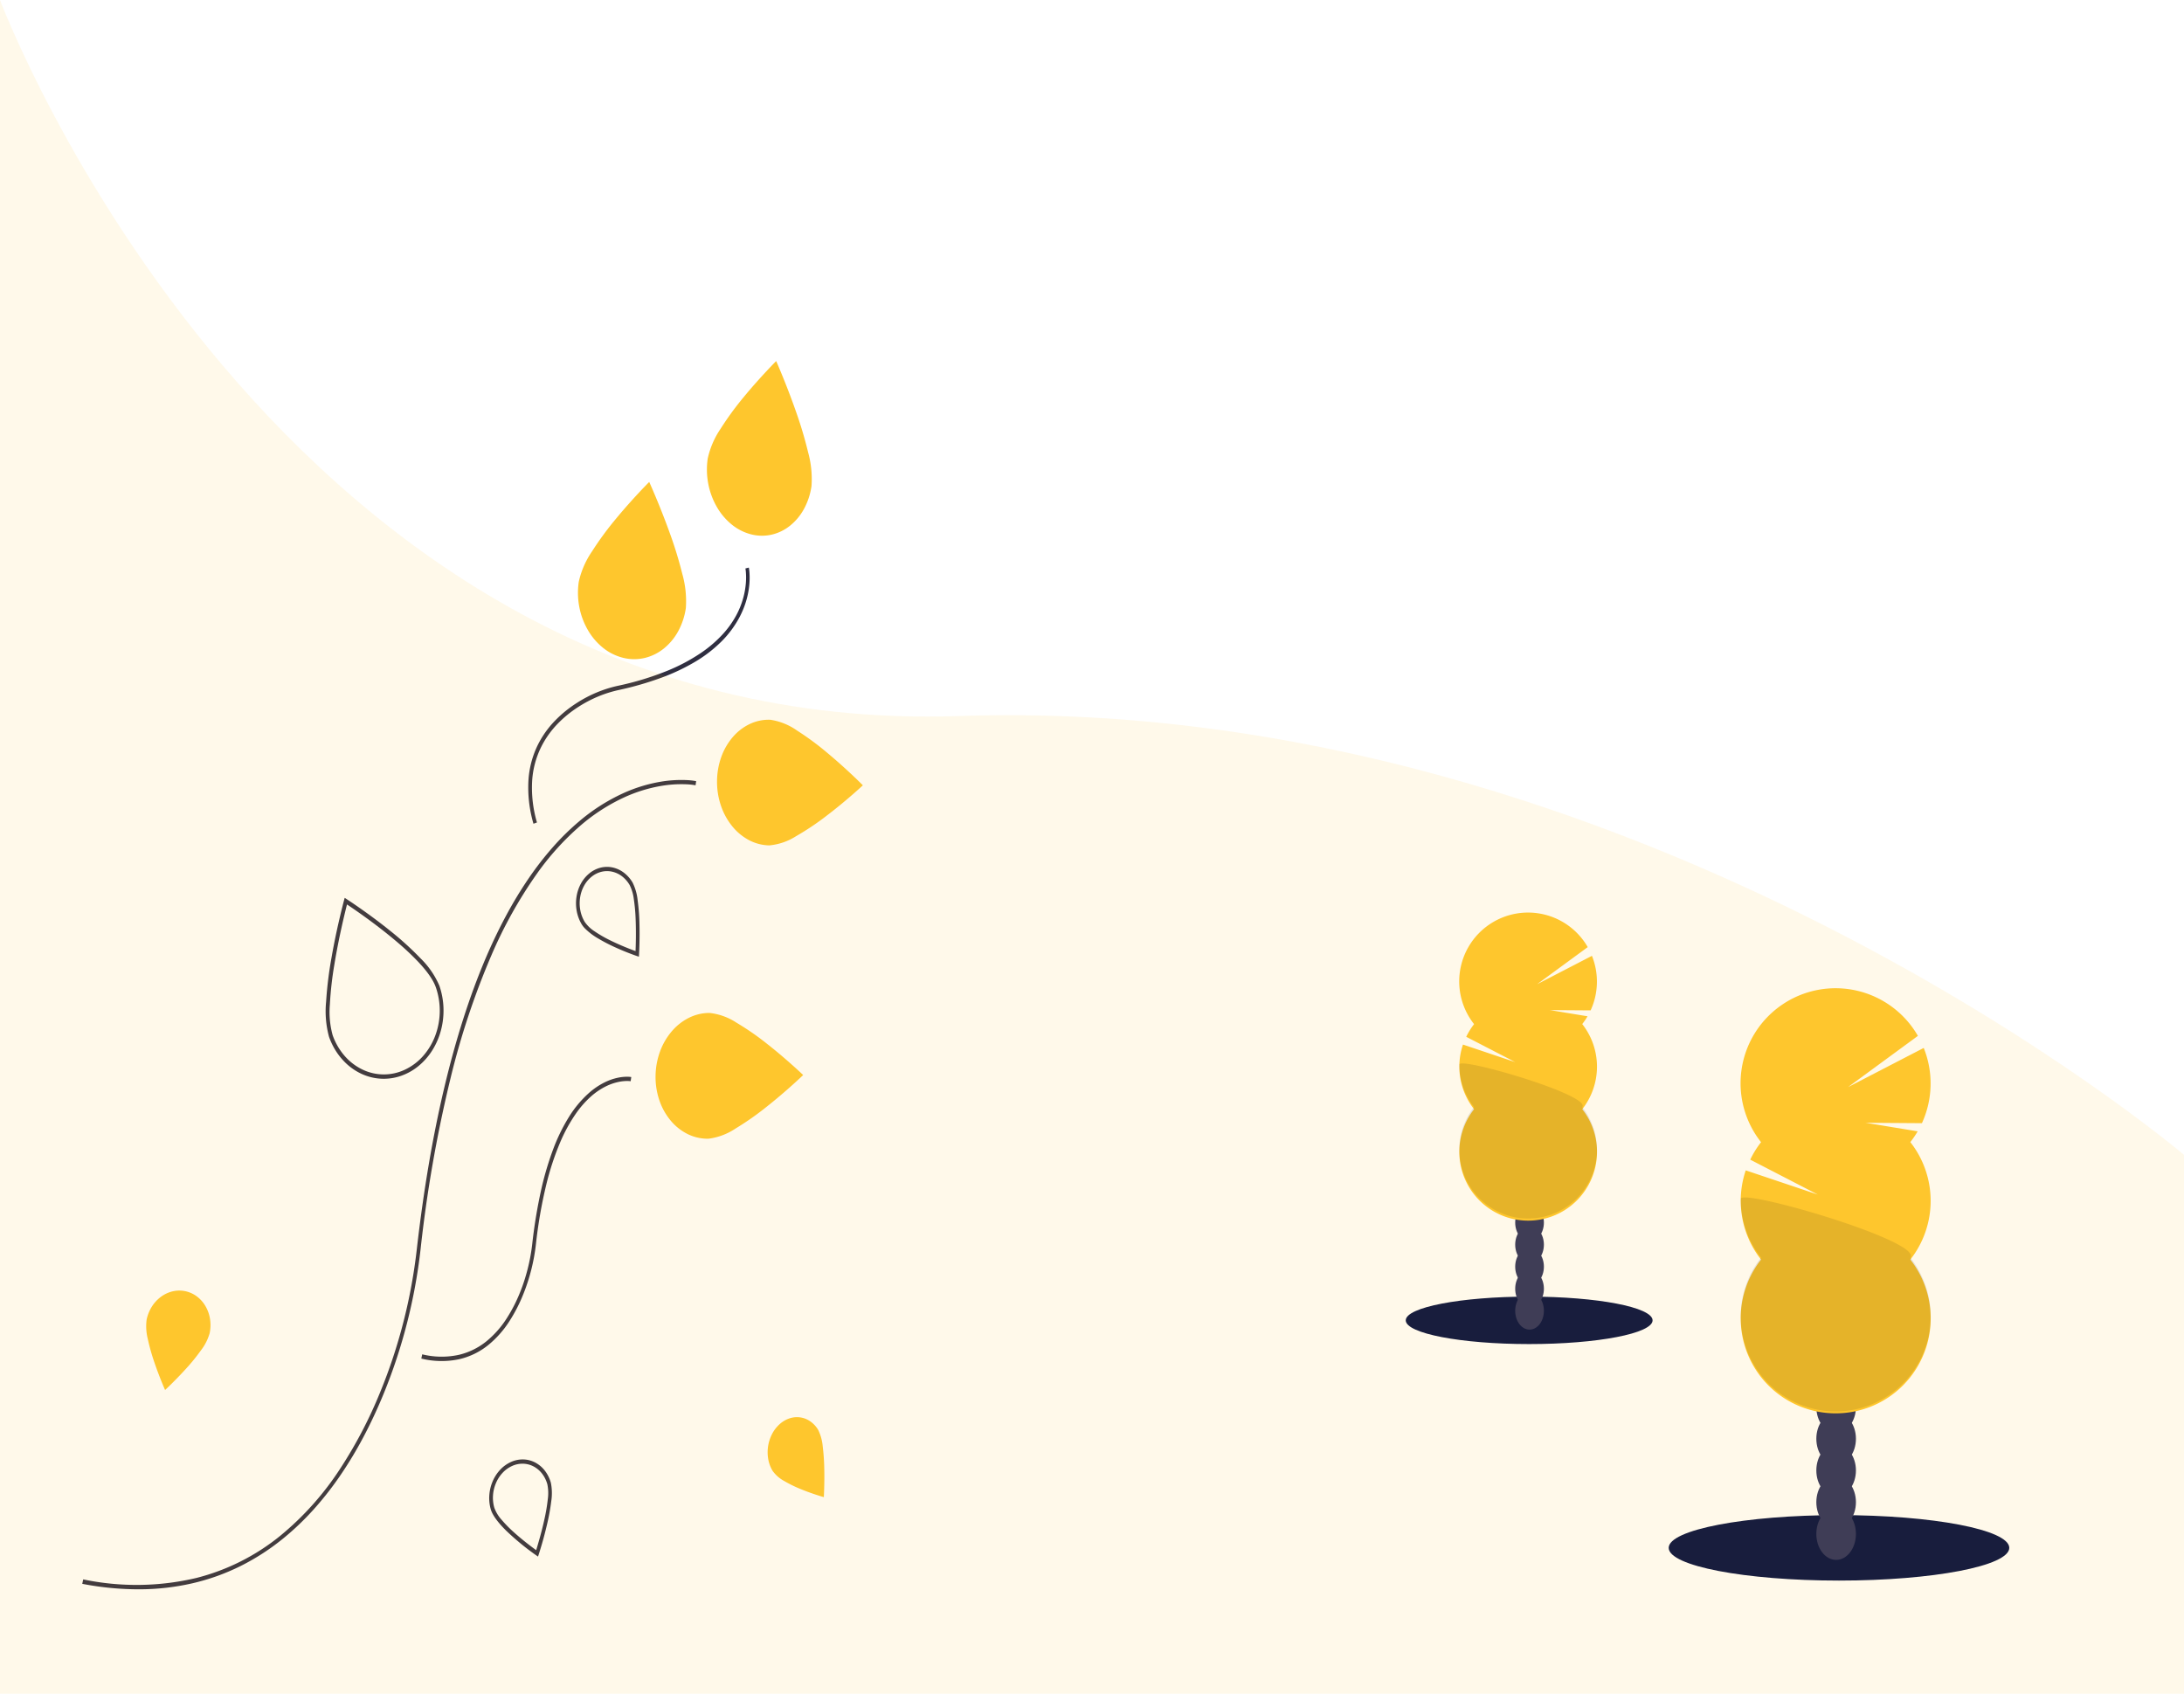 <svg xmlns="http://www.w3.org/2000/svg" width="375" height="290.814" viewBox="0 0 375 290.814">
  <g id="Group_1077" data-name="Group 1077" transform="translate(0 -521.185)">
    <g id="Group_1027" data-name="Group 1027" transform="translate(2.314 582.862)">
      <path id="Path_3088" data-name="Path 3088" d="M10.634,4.52A4.741,4.741,0,0,0,9.275,3.051a4,4,0,0,0-3.524-.526A4.781,4.781,0,0,0,4.01,3.538,5.932,5.932,0,0,0,2.695,5.261a6.852,6.852,0,0,0-.639,4.271,5.874,5.874,0,0,0,.755,2.025,5.941,5.941,0,0,0,2.017,1.751,21.891,21.891,0,0,0,2.956,1.433c1,.408,1.959.738,2.663.966s1.156.354,1.156.354.033-.567.058-1.456.044-2.1.016-3.387a35.9,35.9,0,0,0-.263-3.851A8.054,8.054,0,0,0,10.634,4.52Z" transform="translate(127.538 179.311)" fill="#fec62d"/>
      <path id="Path_3103" data-name="Path 3103" d="M11.81,147.033a51.356,51.356,0,0,0,9.85.94,41.153,41.153,0,0,0,9.058-1.031,37.448,37.448,0,0,0,8.267-2.96,39.628,39.628,0,0,0,7.473-4.856,46.626,46.626,0,0,0,5.014-4.789A55.473,55.473,0,0,0,56,128.593a67.887,67.887,0,0,0,4.042-6.678q1.9-3.566,3.547-7.59,1.212-2.966,2.215-6.011t1.794-6.148q.791-3.1,1.369-6.261t.938-6.351a228.927,228.927,0,0,1,5.154-29.38,132.687,132.687,0,0,1,6.983-21.007,76.624,76.624,0,0,1,7.781-13.983A46.1,46.1,0,0,1,97.409,16.8a32.061,32.061,0,0,1,7.487-4.811,25.5,25.5,0,0,1,6.263-1.943,20.5,20.5,0,0,1,4.313-.29,11,11,0,0,1,1.645.174l.1-.713a11.318,11.318,0,0,0-1.685-.183,21.016,21.016,0,0,0-4.417.284,26.015,26.015,0,0,0-6.409,1.968,32.57,32.57,0,0,0-7.654,4.9,43.175,43.175,0,0,0-4.477,4.409,54.863,54.863,0,0,0-4.171,5.394,70.512,70.512,0,0,0-3.844,6.361q-1.838,3.422-3.5,7.309Q79,44.5,77.225,50.055t-3.26,11.808q-1.482,6.25-2.659,13.162T69.264,89.481q-.357,3.167-.93,6.3t-1.357,6.207q-.785,3.078-1.779,6.094T63,114.036a76.8,76.8,0,0,1-6.886,13.2,50.387,50.387,0,0,1-10.282,11.528,37.409,37.409,0,0,1-14.422,7.259,44.677,44.677,0,0,1-19.439.248Z" transform="translate(0 63.224)" fill="#2f2e41"/>
      <path id="Path_3104" data-name="Path 3104" d="M4.042,51.542a14.548,14.548,0,0,0,6.566.094,12.333,12.333,0,0,0,4.95-2.436,17.23,17.23,0,0,0,3.57-4.015,27.037,27.037,0,0,0,2.409-4.661q.418-1.032.764-2.094t.621-2.146q.274-1.084.475-2.189t.326-2.222a80.522,80.522,0,0,1,1.767-10.156,46.949,46.949,0,0,1,2.393-7.3,27.407,27.407,0,0,1,2.677-4.9A16.664,16.664,0,0,1,33.183,6.53,11.66,11.66,0,0,1,35.76,4.788a9.14,9.14,0,0,1,2.162-.748,7.191,7.191,0,0,1,1.493-.156,3.785,3.785,0,0,1,.57.039l.106-.718a4.179,4.179,0,0,0-.66-.052,7.557,7.557,0,0,0-1.6.161,9.585,9.585,0,0,0-2.29.791,12.379,12.379,0,0,0-2.727,1.844,18.634,18.634,0,0,0-3.409,4.08,31.18,31.18,0,0,0-2.767,5.686,53.15,53.15,0,0,0-2.108,7.267A86.955,86.955,0,0,0,23.095,31.8q-.122,1.09-.318,2.166T22.314,36.1q-.267,1.057-.6,2.092t-.745,2.041a26.021,26.021,0,0,1-2.313,4.477,16.561,16.561,0,0,1-3.424,3.856A11.82,11.82,0,0,1,10.482,50.9a13.9,13.9,0,0,1-6.288-.089Z" transform="translate(65.986 120.041)" fill="#2f2e41"/>
      <path id="Path_3105" data-name="Path 3105" d="M5.691,51.194l.6-.221a21.118,21.118,0,0,1-.826-7.156,15.367,15.367,0,0,1,1.445-5.591,15.9,15.9,0,0,1,2.912-4.172A19.992,19.992,0,0,1,13.4,31.134q.815-.525,1.661-.97t1.717-.809q.871-.364,1.765-.645t1.8-.478a54.346,54.346,0,0,0,7.287-2.1A34.736,34.736,0,0,0,33.5,23.358a23.1,23.1,0,0,0,4.464-3.449,17.523,17.523,0,0,0,3.071-4.114,15.265,15.265,0,0,0,1.285-3.236,14.259,14.259,0,0,0,.456-2.7,12.322,12.322,0,0,0-.006-1.874,6.927,6.927,0,0,0-.1-.77l-.586.149a6.378,6.378,0,0,1,.081.67,11.851,11.851,0,0,1,0,1.759,13.665,13.665,0,0,1-.435,2.555,14.342,14.342,0,0,1-1.219,3.062,16.122,16.122,0,0,1-2.239,3.155,21.239,21.239,0,0,1-3.824,3.3,31.378,31.378,0,0,1-5.858,3.1,50.484,50.484,0,0,1-8.37,2.538q-.935.2-1.852.49t-1.812.661q-.895.373-1.763.83t-1.705,1a20.775,20.775,0,0,0-3.723,3.042,16.554,16.554,0,0,0-3.034,4.353,16.042,16.042,0,0,0-1.5,5.838A22.1,22.1,0,0,0,5.691,51.194Z" transform="translate(83.593 28.56)" fill="#2f2e41"/>
      <path id="Path_3106" data-name="Path 3106" d="M4.22,17.466a12.971,12.971,0,0,0,.111,4.407A12.576,12.576,0,0,0,5.818,25.8a10.862,10.862,0,0,0,2.607,3.024,8.9,8.9,0,0,0,3.469,1.7,7.887,7.887,0,0,0,3.7,0,8.327,8.327,0,0,0,3.241-1.616,9.883,9.883,0,0,0,2.449-2.946,11.8,11.8,0,0,0,1.323-4,17.126,17.126,0,0,0-.612-5.864,69.1,69.1,0,0,0-2.2-7.15c-.84-2.337-1.709-4.493-2.369-6.065S16.319.317,16.319.317s-.7.692-1.755,1.824-2.486,2.711-3.942,4.477a54.521,54.521,0,0,0-4.127,5.623A14.953,14.953,0,0,0,4.22,17.466Z" transform="translate(92.842 20.754)" fill="#fec62d"/>
      <path id="Path_3107" data-name="Path 3107" d="M4.094,17.057a13.034,13.034,0,0,0,.1,4.35,12.718,12.718,0,0,0,1.437,3.9,10.892,10.892,0,0,0,2.524,3.023,8.716,8.716,0,0,0,3.361,1.729,7.522,7.522,0,0,0,3.586.053,7.888,7.888,0,0,0,3.146-1.546,9.516,9.516,0,0,0,2.379-2.87,11.637,11.637,0,0,0,1.289-3.929,17.251,17.251,0,0,0-.586-5.8,69.878,69.878,0,0,0-2.12-7.089c-.812-2.319-1.652-4.459-2.289-6.02S15.849.317,15.849.317s-.676.672-1.7,1.774S11.73,4.728,10.316,6.449a52.693,52.693,0,0,0-4.01,5.487A14.669,14.669,0,0,0,4.094,17.057Z" transform="translate(115.109)" fill="#fec62d"/>
      <path id="Path_3108" data-name="Path 3108" d="M12.362,29.878A10.029,10.029,0,0,0,15.294,32a9.134,9.134,0,0,0,3.293.861,9.035,9.035,0,0,0,3.358-.412,9.759,9.759,0,0,0,3.132-1.695,11.1,11.1,0,0,0,2.459-2.779,12.473,12.473,0,0,0,1.482-3.445,13.214,13.214,0,0,0,.426-3.8,12.978,12.978,0,0,0-.712-3.841A14.588,14.588,0,0,0,25.5,12.2,52.822,52.822,0,0,0,20.28,7.464c-1.828-1.473-3.614-2.778-4.981-3.74s-2.316-1.58-2.459-1.673l-.361-.234-.12.45C12.311,2.446,12,3.63,11.586,5.4s-.921,4.123-1.36,6.639a66.287,66.287,0,0,0-.936,7.611,16.749,16.749,0,0,0,.5,6.027h0a12.273,12.273,0,0,0,.484,1.171,11.845,11.845,0,0,0,.594,1.1,11.378,11.378,0,0,0,.7,1.014,10.9,10.9,0,0,0,.8.92ZM25.039,12.731c.368.389.716.777,1.038,1.161s.618.763.883,1.137a11.424,11.424,0,0,1,.695,1.1,6.907,6.907,0,0,1,.474,1.043,12.266,12.266,0,0,1-.089,8.278A11.2,11.2,0,0,1,26.005,28.9a9.625,9.625,0,0,1-3.146,2.4,8.438,8.438,0,0,1-7.3.007A9.489,9.489,0,0,1,12.511,29a10.97,10.97,0,0,1-2.1-3.608,14.994,14.994,0,0,1-.476-5.264,59.89,59.89,0,0,1,.768-6.831c.377-2.315.833-4.556,1.238-6.391s.76-3.263.937-3.955c.4.268,1.113.748,2.016,1.384s2,1.427,3.165,2.317,2.409,1.878,3.612,2.911a45.582,45.582,0,0,1,3.37,3.171Z" transform="translate(44.39 90.661)" fill="#2f2e41"/>
      <path id="Path_3109" data-name="Path 3109" d="M12.926,6.126a7.594,7.594,0,0,0-3.518.721,8.833,8.833,0,0,0-2.9,2.22,10.833,10.833,0,0,0-1.978,3.384,12.494,12.494,0,0,0-.752,4.2A12.737,12.737,0,0,0,4.456,20.9a11.388,11.388,0,0,0,1.917,3.491,9.348,9.348,0,0,0,2.857,2.381,7.792,7.792,0,0,0,3.5.921,10.232,10.232,0,0,0,4.62-1.581,45.764,45.764,0,0,0,5.306-3.56c1.7-1.294,3.24-2.588,4.356-3.558s1.806-1.615,1.806-1.615-.678-.686-1.773-1.719-2.613-2.418-4.285-3.81a48.369,48.369,0,0,0-5.24-3.87A10.621,10.621,0,0,0,12.926,6.126Z" transform="translate(117.026 55.777)" fill="#fec62d"/>
      <path id="Path_3110" data-name="Path 3110" d="M13.077,6.162a7.937,7.937,0,0,0-3.561.854A9.41,9.41,0,0,0,6.582,9.347a11.342,11.342,0,0,0-2,3.462,12.625,12.625,0,0,0-.758,4.237,12.41,12.41,0,0,0,.691,4.222,10.852,10.852,0,0,0,1.944,3.423,8.956,8.956,0,0,0,2.894,2.277,7.763,7.763,0,0,0,3.543.791A10.787,10.787,0,0,0,17.57,26a48.777,48.777,0,0,0,5.368-3.763c1.718-1.359,3.277-2.713,4.406-3.726s1.827-1.685,1.827-1.685-.687-.661-1.8-1.654-2.646-2.323-4.34-3.654a46.479,46.479,0,0,0-5.306-3.678A10.451,10.451,0,0,0,13.077,6.162Z" transform="translate(106.424 106.076)" fill="#fec62d"/>
      <path id="Path_3111" data-name="Path 3111" d="M3.66,13.1a10.867,10.867,0,0,0,2.335,1.79A29.106,29.106,0,0,0,8.9,16.4c.957.436,1.85.8,2.522,1.056s1.122.414,1.2.439l.37.127.026-.453c.005-.1.041-.74.065-1.694s.038-2.217,0-3.554a35.848,35.848,0,0,0-.308-4A8.846,8.846,0,0,0,11.913,5.3h0a5.838,5.838,0,0,0-1.525-1.723,4.925,4.925,0,0,0-1.9-.877,4.571,4.571,0,0,0-2.047.024,4.933,4.933,0,0,0-1.95.981A5.908,5.908,0,0,0,3.016,5.5a6.939,6.939,0,0,0-.741,2.246,7.343,7.343,0,0,0,.034,2.41,6.855,6.855,0,0,0,.852,2.289q.055.089.114.175t.121.168q.062.082.129.16t.136.152Zm8.759,3.959c-.386-.141-1.041-.387-1.828-.711s-1.707-.729-2.621-1.184a20.944,20.944,0,0,1-2.585-1.5,5.958,5.958,0,0,1-1.71-1.642A6.054,6.054,0,0,1,2.924,10a6.484,6.484,0,0,1-.03-2.127,6.128,6.128,0,0,1,.654-1.982,5.218,5.218,0,0,1,1.3-1.586,4.357,4.357,0,0,1,1.721-.867,4.037,4.037,0,0,1,1.807-.022,4.349,4.349,0,0,1,1.682.773A5.154,5.154,0,0,1,11.4,5.713a7.391,7.391,0,0,1,.72,2.437,30.263,30.263,0,0,1,.306,3.35c.05,1.161.057,2.312.047,3.292s-.039,1.789-.059,2.264Z" transform="translate(94.397 84.564)" fill="#2f2e41"/>
      <path id="Path_3112" data-name="Path 3112" d="M15.434,9.857A6.814,6.814,0,0,0,15.5,7.419a6.342,6.342,0,0,0-.755-2.168A5.62,5.62,0,0,0,13.3,3.583a5.053,5.053,0,0,0-2-.936,5,5,0,0,0-2.205.013A5.487,5.487,0,0,0,7.1,3.58,6.206,6.206,0,0,0,5.532,5.255a6.758,6.758,0,0,0-.919,2.271,8.869,8.869,0,0,0,.2,3.306,34.649,34.649,0,0,0,1.124,4c.44,1.3.9,2.492,1.252,3.36s.592,1.411.592,1.411.437-.4,1.1-1.058,1.559-1.562,2.472-2.572a34.174,34.174,0,0,0,2.594-3.189A8.771,8.771,0,0,0,15.434,9.857Z" transform="translate(18.249 157.376)" fill="#fec62d"/>
      <path id="Path_3113" data-name="Path 3113" d="M5.13,14.762q.612.587,1.242,1.146T7.648,17q.646.531,1.308,1.033t1.34.975l.328.226.141-.435c.03-.093.229-.71.5-1.632s.6-2.148.908-3.459a36.024,36.024,0,0,0,.721-3.969,8.987,8.987,0,0,0-.064-3.169h0a6.042,6.042,0,0,0-1.04-2.092A5.092,5.092,0,0,0,10.163,3.1a4.633,4.633,0,0,0-1.99-.542,4.872,4.872,0,0,0-2.141.412A5.767,5.767,0,0,0,4.145,4.306,6.821,6.821,0,0,0,2.85,6.279a7.344,7.344,0,0,0-.585,2.349A7,7,0,0,0,2.5,11.087a4.311,4.311,0,0,0,.37.875,8.065,8.065,0,0,0,.6.922c.231.312.49.627.77.942S4.819,14.454,5.13,14.762Zm5.185,3.377c-.339-.244-.913-.665-1.594-1.2s-1.472-1.182-2.243-1.878A21.739,21.739,0,0,1,4.35,12.891a6.182,6.182,0,0,1-1.239-2.07A6.18,6.18,0,0,1,2.9,8.65a6.486,6.486,0,0,1,.517-2.073A6.024,6.024,0,0,1,4.559,4.835,5.094,5.094,0,0,1,6.225,3.656a4.3,4.3,0,0,1,1.891-.365,4.091,4.091,0,0,1,1.758.477,4.5,4.5,0,0,1,1.434,1.214,5.335,5.335,0,0,1,.919,1.848h0A7.513,7.513,0,0,1,12.3,9.394a30.441,30.441,0,0,1-.558,3.34c-.248,1.143-.535,2.265-.8,3.216s-.495,1.731-.636,2.189Z" transform="translate(79.443 186.343)" fill="#2f2e41"/>
    </g>
    <path id="Path_3114" data-name="Path 3114" d="M-2252,4193.186s47.565,126.9,164.6,122.936,210.4,75.348,210.4,75.348V4484h-375Z" transform="translate(2252 -3672)" fill="#fec62d" opacity="0.1"/>
    <ellipse id="Ellipse_1138" data-name="Ellipse 1138" cx="21.191" cy="4.073" rx="21.191" ry="4.073" transform="translate(241.372 743.808)" fill="#181d3d"/>
    <ellipse id="Ellipse_1146" data-name="Ellipse 1146" cx="29.24" cy="5.62" rx="29.24" ry="5.62" transform="translate(286.52 781.321)" fill="#181d3d"/>
    <ellipse id="Ellipse_1139" data-name="Ellipse 1139" cx="2.464" cy="3.232" rx="2.464" ry="3.232" transform="translate(260.165 743.008)" fill="#3f3d56"/>
    <ellipse id="Ellipse_1147" data-name="Ellipse 1147" cx="3.4" cy="4.46" rx="3.4" ry="4.46" transform="translate(311.87 780.09)" fill="#3f3d56"/>
    <ellipse id="Ellipse_1140" data-name="Ellipse 1140" cx="2.464" cy="3.232" rx="2.464" ry="3.232" transform="translate(260.165 739.221)" fill="#3f3d56"/>
    <ellipse id="Ellipse_1148" data-name="Ellipse 1148" cx="3.4" cy="4.46" rx="3.4" ry="4.46" transform="translate(311.87 774.64)" fill="#3f3d56"/>
    <ellipse id="Ellipse_1141" data-name="Ellipse 1141" cx="2.464" cy="3.232" rx="2.464" ry="3.232" transform="translate(260.165 735.434)" fill="#3f3d56"/>
    <ellipse id="Ellipse_1149" data-name="Ellipse 1149" cx="3.4" cy="4.46" rx="3.4" ry="4.46" transform="translate(311.87 769.191)" fill="#3f3d56"/>
    <ellipse id="Ellipse_1142" data-name="Ellipse 1142" cx="2.464" cy="3.232" rx="2.464" ry="3.232" transform="translate(260.165 731.654)" fill="#3f3d56"/>
    <ellipse id="Ellipse_1150" data-name="Ellipse 1150" cx="3.4" cy="4.46" rx="3.4" ry="4.46" transform="translate(311.87 763.75)" fill="#3f3d56"/>
    <ellipse id="Ellipse_1143" data-name="Ellipse 1143" cx="2.464" cy="3.232" rx="2.464" ry="3.232" transform="translate(260.165 727.866)" fill="#3f3d56"/>
    <ellipse id="Ellipse_1151" data-name="Ellipse 1151" cx="3.4" cy="4.46" rx="3.4" ry="4.46" transform="translate(311.87 758.3)" fill="#3f3d56"/>
    <ellipse id="Ellipse_1144" data-name="Ellipse 1144" cx="2.464" cy="3.232" rx="2.464" ry="3.232" transform="translate(260.165 724.079)" fill="#3f3d56"/>
    <ellipse id="Ellipse_1152" data-name="Ellipse 1152" cx="3.4" cy="4.46" rx="3.4" ry="4.46" transform="translate(311.87 752.85)" fill="#3f3d56"/>
    <ellipse id="Ellipse_1145" data-name="Ellipse 1145" cx="2.464" cy="3.232" rx="2.464" ry="3.232" transform="translate(260.165 720.299)" fill="#3f3d56"/>
    <ellipse id="Ellipse_1153" data-name="Ellipse 1153" cx="3.4" cy="4.46" rx="3.4" ry="4.46" transform="translate(311.87 749.721)" fill="#3f3d56"/>
    <path id="Path_3083" data-name="Path 3083" d="M393.978,716.614a11.345,11.345,0,0,0,.92-1.348L388.42,714.2l7.008.051a11.849,11.849,0,0,0,.225-9.363l-9.421,4.877,8.7-6.377a11.82,11.82,0,1,0-19.516,13.226,11.851,11.851,0,0,0-1.348,2.174l8.414,4.348-8.972-3.015a11.835,11.835,0,0,0,1.906,11.1,11.82,11.82,0,1,0,18.574,0,11.827,11.827,0,0,0,0-14.617Z" transform="translate(-122.312 -19.591)" fill="#fec62d"/>
    <path id="Path_3085" data-name="Path 3085" d="M402,723.89a15.649,15.649,0,0,0,1.27-1.86l-8.94-1.47,9.67.07a16.35,16.35,0,0,0,.31-12.92l-13,6.73,12-8.8a16.31,16.31,0,1,0-26.93,18.25,16.351,16.351,0,0,0-1.86,3l11.61,6-12.38-4.16a16.33,16.33,0,0,0,2.63,15.32,16.31,16.31,0,1,0,25.63,0,16.32,16.32,0,0,0,0-20.17Z" transform="translate(-74 -6.601)" fill="#fec62d"/>
    <path id="Path_3084" data-name="Path 3084" d="M372.889,733.932a11.769,11.769,0,0,0,2.529,7.312,11.82,11.82,0,1,0,18.574,0C395.579,739.208,372.889,732.584,372.889,733.932Z" transform="translate(-122.319 -29.979)" opacity="0.1"/>
    <path id="Path_3086" data-name="Path 3086" d="M372.89,734a16.24,16.24,0,0,0,3.49,10.09,16.31,16.31,0,1,0,25.63,0C404.2,741.28,372.89,732.14,372.89,734Z" transform="translate(-74 -6.97)" opacity="0.1"/>
  </g>
</svg>
